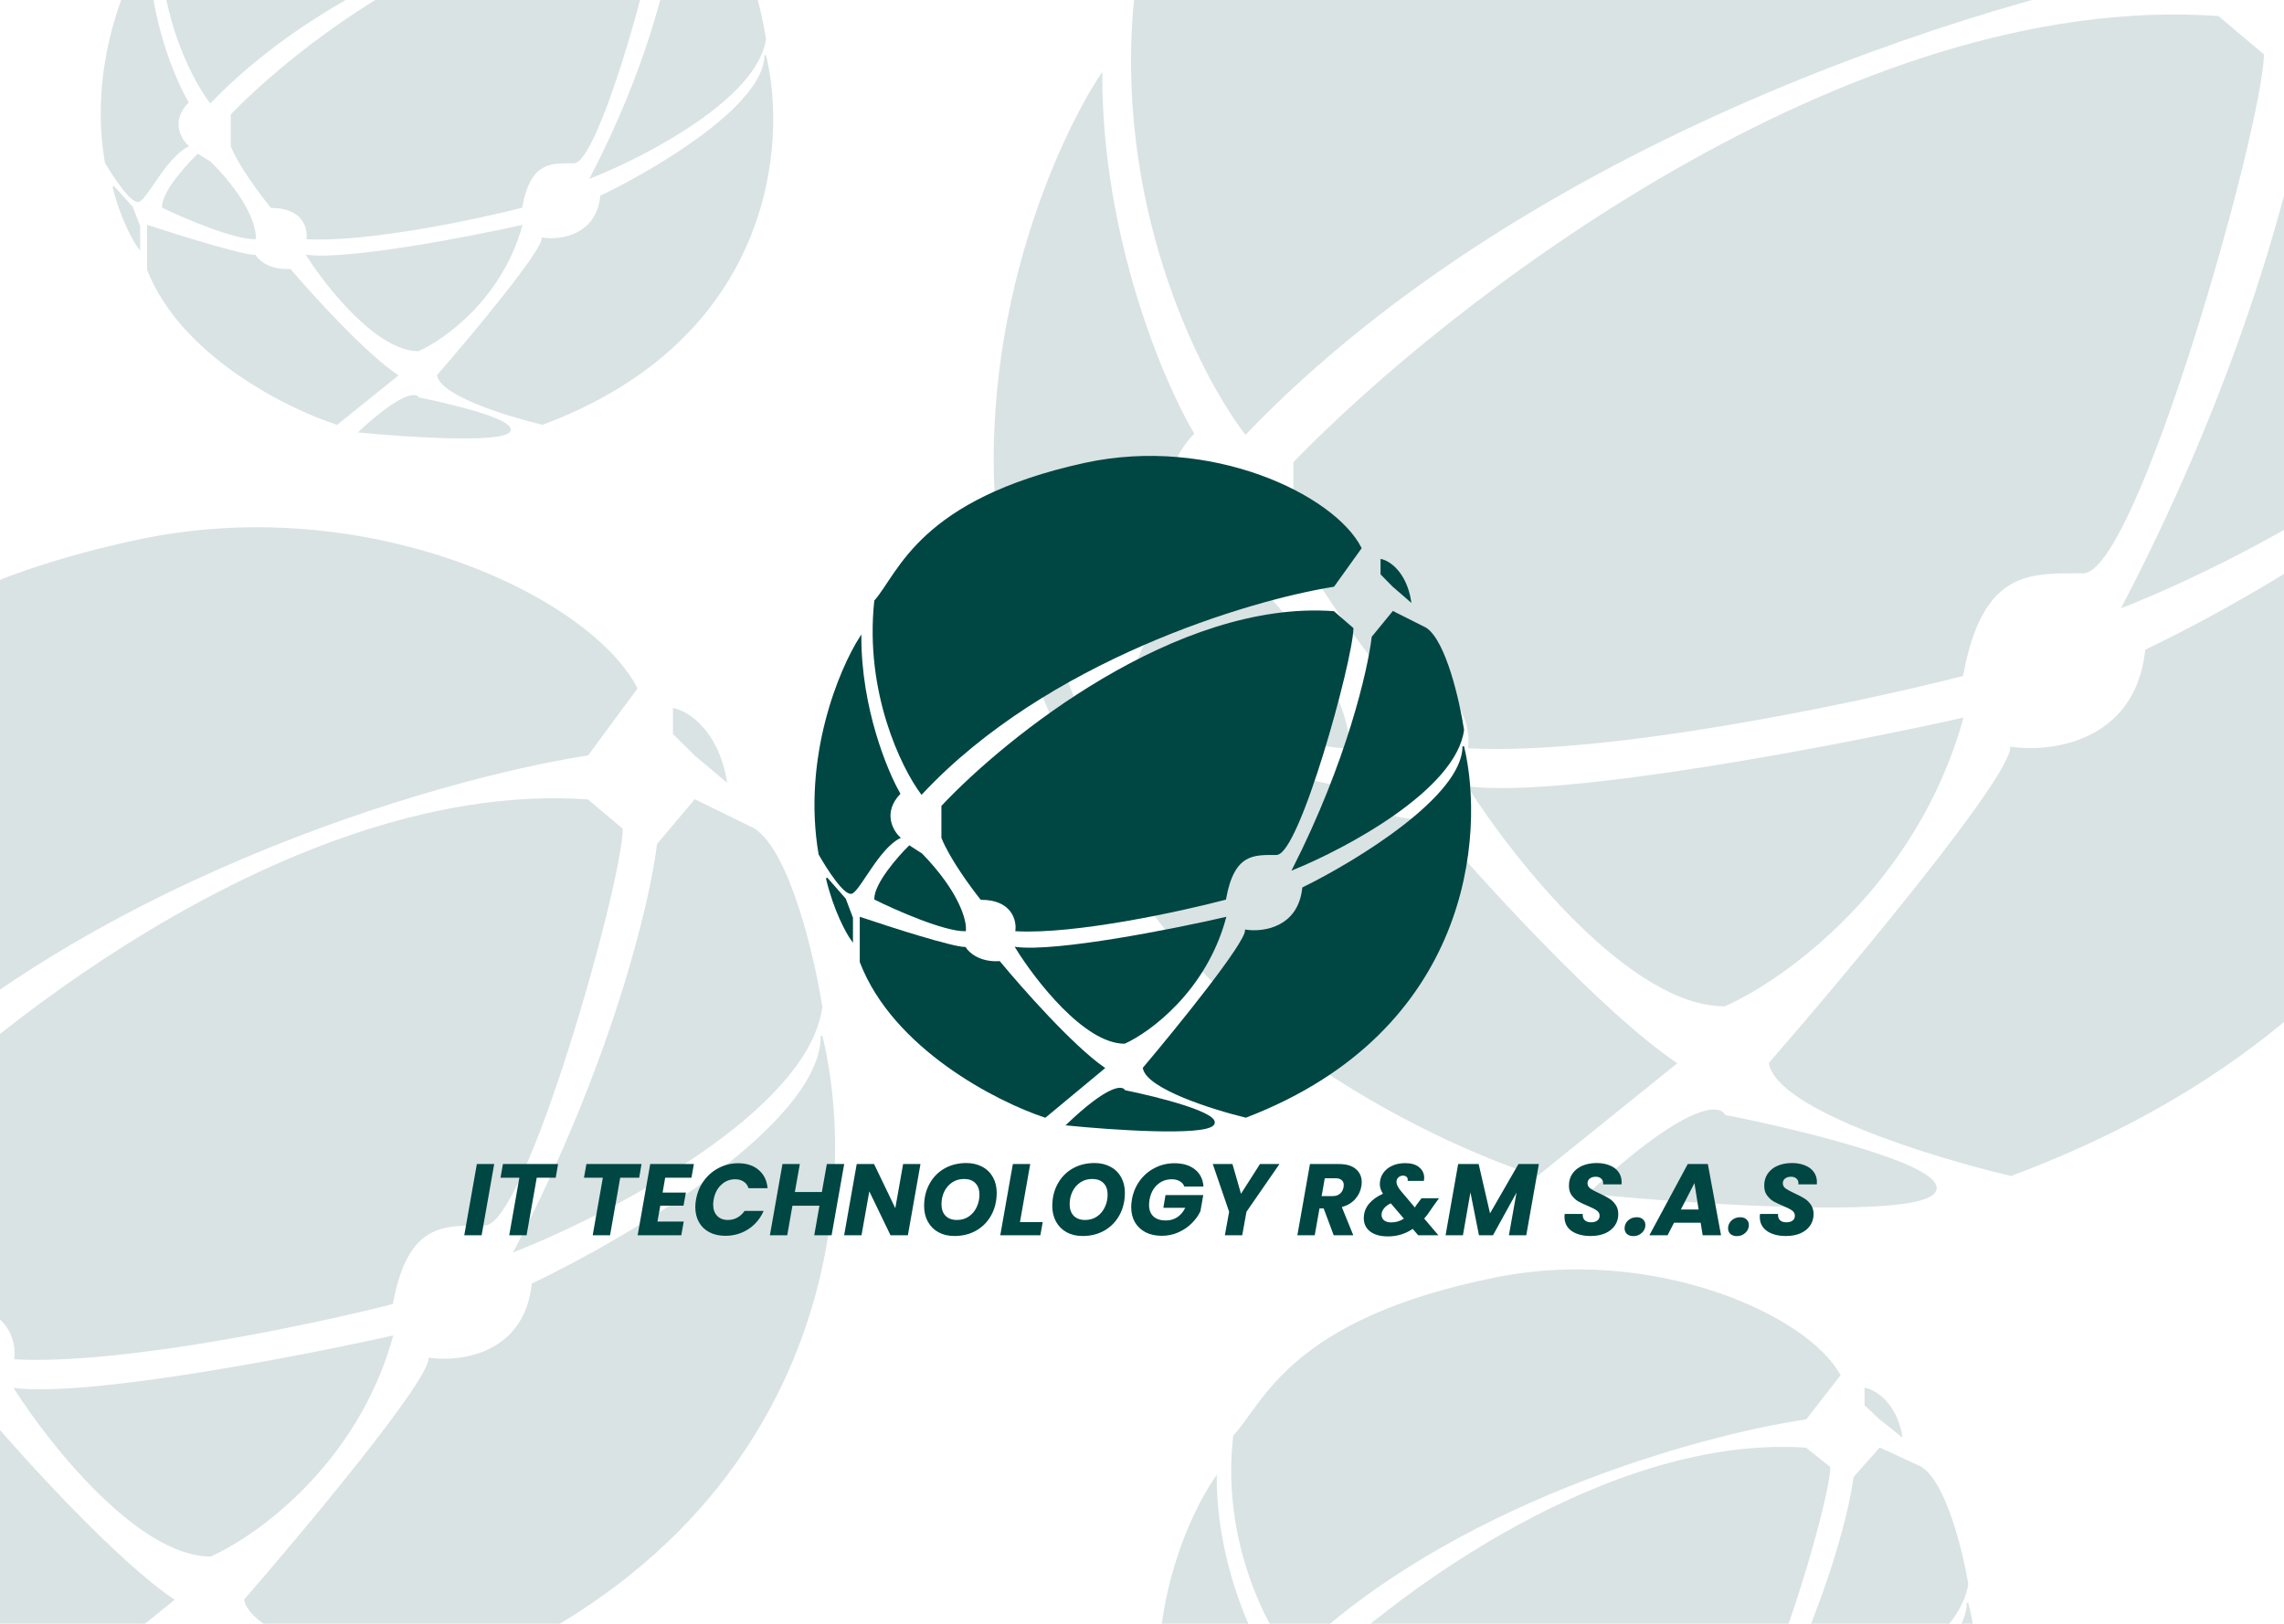 <svg width="1440" height="1024" viewBox="0 0 1440 1024" fill="none" xmlns="http://www.w3.org/2000/svg">
<g clip-path="url(#clip0_285_289)">
<rect width="1440" height="1024" fill="white"/>
<g opacity="0.15">
<path d="M830.795 1054.08C882.178 1003.78 1015.65 905.22 1138.49 913.42L1153.48 925.379C1152.88 949.107 1111.13 1088.82 1093.5 1088.82C1075.88 1088.82 1059.9 1087.44 1053.32 1121.28C1017.93 1129.82 935.519 1146.34 888.975 1144.06C889.975 1136.47 885.856 1121.28 861.385 1121.28C853.787 1112.55 837.033 1091.44 830.795 1076.86V1054.08Z" fill="#004643"/>
<path d="M1169.08 931.643C1166.08 955.372 1149.41 1022.19 1106.7 1099.64C1148.69 1083.88 1234.22 1041.67 1240.45 998.842C1237.06 978.341 1226.42 934.946 1211.06 925.379L1185.27 913.42L1169.08 931.643Z" fill="#004643"/>
<path d="M1069.51 1144.06C1083.11 1145.96 1111.14 1142.46 1114.5 1113.31C1156.48 1094.32 1240.45 1047.25 1240.45 1010.8C1257.05 1074.2 1246.09 1216.61 1069.51 1279.03C1043.92 1273.33 992.02 1258.3 989.141 1243.72C1015.93 1214.48 1069.51 1153.63 1069.51 1144.06Z" fill="#004643"/>
<path d="M974.146 1225.49C994.139 1217.14 1037.96 1187.34 1053.32 1134.95C1011.93 1143.68 921.124 1160.23 888.975 1156.59C904.37 1179.56 942.957 1225.49 974.146 1225.49Z" fill="#004643"/>
<path d="M974.146 1260.23C972.546 1256.63 961.31 1256.47 929.161 1284.72C964.149 1287.95 1036.04 1292.47 1043.72 1284.72C1051.4 1276.97 1000.54 1265.16 974.146 1260.23Z" fill="#004643"/>
<path d="M848.789 1156.59C851.231 1160.38 860.049 1167.75 875.78 1166.84C892.774 1185.82 933 1227.77 957.951 1243.72L911.767 1279.03C874.18 1267.64 792.528 1229.25 766.617 1166.84V1134.95C789.809 1142.16 838.712 1156.59 848.789 1156.59Z" fill="#004643"/>
<path d="M778.013 1121.28C794.608 1128.87 831.995 1144.06 848.789 1144.06C849.589 1137.23 843.871 1116.61 814.601 1088.82L805.004 1083.12C796.007 1091.29 778.013 1110.35 778.013 1121.28Z" fill="#004643"/>
<path d="M797.207 1044.97C787.01 1028.64 766.617 983.124 766.617 931.643C750.423 954.802 721.273 1018.66 734.229 1088.82C740.626 1099.26 754.741 1119.46 760.02 1116.72C766.617 1113.31 781.012 1084.26 797.207 1076.86C791.409 1071.92 783.292 1058.64 797.207 1044.97Z" fill="#004643"/>
<path d="M778.013 905.447C797.207 885.246 812.801 832.315 942.727 806.089C1041.92 786.066 1138.86 829.028 1159.85 867.183L1138.49 894.627C1071.31 904.498 912.487 948.386 814.601 1044.97C799.206 1025.99 770.336 971.507 778.013 905.447Z" fill="#004643"/>
<path d="M760.02 1134.95V1151.19C755.874 1145.98 746.067 1129.68 739.997 1106.2L754.392 1121.28L760.02 1134.95Z" fill="#004643"/>
<path d="M1176.05 885.976V875.725C1182.04 876.901 1195 884.491 1198.84 905.447L1185.27 894.627L1176.05 885.976Z" fill="#004643"/>
<path d="M830.795 1054.08C882.178 1003.78 1015.65 905.22 1138.49 913.42L1153.48 925.379C1152.88 949.107 1111.13 1088.82 1093.5 1088.82C1075.88 1088.82 1059.9 1087.44 1053.32 1121.28C1017.93 1129.82 935.519 1146.34 888.975 1144.06C889.975 1136.47 885.856 1121.28 861.385 1121.28C853.787 1112.55 837.033 1091.44 830.795 1076.86V1054.08Z" stroke="#004643"/>
<path d="M1169.08 931.643C1166.08 955.372 1149.41 1022.19 1106.7 1099.64C1148.69 1083.88 1234.22 1041.67 1240.45 998.842C1237.06 978.341 1226.42 934.946 1211.06 925.379L1185.27 913.42L1169.08 931.643Z" stroke="#004643"/>
<path d="M1069.51 1144.06C1083.11 1145.96 1111.14 1142.46 1114.5 1113.31C1156.48 1094.32 1240.45 1047.25 1240.45 1010.8C1257.05 1074.2 1246.09 1216.61 1069.51 1279.03C1043.92 1273.33 992.02 1258.3 989.141 1243.72C1015.93 1214.48 1069.51 1153.63 1069.51 1144.06Z" stroke="#004643"/>
<path d="M974.146 1225.49C994.139 1217.14 1037.96 1187.34 1053.32 1134.95C1011.93 1143.68 921.124 1160.23 888.975 1156.59C904.37 1179.56 942.957 1225.49 974.146 1225.49Z" stroke="#004643"/>
<path d="M974.146 1260.23C972.546 1256.63 961.31 1256.47 929.161 1284.72C964.149 1287.95 1036.04 1292.47 1043.72 1284.72C1051.4 1276.97 1000.54 1265.16 974.146 1260.23Z" stroke="#004643"/>
<path d="M848.789 1156.59C851.231 1160.38 860.049 1167.75 875.78 1166.84C892.774 1185.82 933 1227.77 957.951 1243.72L911.767 1279.03C874.18 1267.64 792.528 1229.25 766.617 1166.84V1134.95C789.809 1142.16 838.712 1156.59 848.789 1156.59Z" stroke="#004643"/>
<path d="M778.013 1121.28C794.608 1128.87 831.995 1144.06 848.789 1144.06C849.589 1137.23 843.871 1116.61 814.601 1088.82L805.004 1083.12C796.007 1091.29 778.013 1110.35 778.013 1121.28Z" stroke="#004643"/>
<path d="M797.207 1044.97C787.01 1028.64 766.617 983.124 766.617 931.643C750.423 954.802 721.273 1018.66 734.229 1088.82C740.626 1099.26 754.741 1119.46 760.02 1116.72C766.617 1113.31 781.012 1084.26 797.207 1076.86C791.409 1071.92 783.292 1058.64 797.207 1044.97Z" stroke="#004643"/>
<path d="M778.013 905.447C797.207 885.246 812.801 832.315 942.727 806.089C1041.92 786.066 1138.86 829.028 1159.85 867.183L1138.49 894.627C1071.31 904.498 912.487 948.386 814.601 1044.97C799.206 1025.99 770.336 971.507 778.013 905.447Z" stroke="#004643"/>
<path d="M760.02 1134.95V1151.19C755.874 1145.98 746.067 1129.68 739.997 1106.2L754.392 1121.28L760.02 1134.95Z" stroke="#004643"/>
<path d="M1176.05 885.976V875.725C1182.04 876.901 1195 884.491 1198.84 905.447L1185.27 894.627L1176.05 885.976Z" stroke="#004643"/>
</g>
<g opacity="0.15">
<path d="M-74.636 719.364C-0.306 642.568 192.777 492.106 370.475 504.625L392.166 522.882C391.299 559.107 330.894 772.396 305.4 772.396C279.906 772.396 256.79 770.285 247.267 821.952C196.075 834.992 76.858 860.205 9.527 856.727C10.973 845.135 5.015 821.952 -30.385 821.952C-41.376 808.621 -65.612 776.396 -74.636 754.139V719.364Z" fill="#004643"/>
<path d="M414.725 532.445C410.387 568.67 386.266 670.678 324.489 788.915C385.225 764.862 508.954 700.411 517.977 635.033C513.06 603.735 497.674 537.488 475.462 522.882L438.152 504.625L414.725 532.445Z" fill="#004643"/>
<path d="M270.693 856.727C290.363 859.625 330.915 854.293 335.768 809.78C396.504 780.8 517.977 708.931 517.977 653.29C541.983 750.082 526.133 967.487 270.693 1062.77C233.673 1054.08 158.592 1031.13 154.427 1008.87C193.182 964.241 270.693 871.333 270.693 856.727Z" fill="#004643"/>
<path d="M132.735 981.05C161.657 968.298 225.054 922.801 247.267 842.817C187.398 856.147 56.034 881.418 9.527 875.854C31.797 910.919 87.617 981.05 132.735 981.05Z" fill="#004643"/>
<path d="M132.735 1034.08C130.421 1028.58 114.167 1028.34 67.66 1071.47C118.274 1076.4 222.278 1083.3 233.384 1071.47C244.49 1059.63 170.912 1041.61 132.735 1034.08Z" fill="#004643"/>
<path d="M-48.606 875.854C-45.073 881.649 -32.318 892.894 -9.561 891.503C15.022 920.482 73.214 984.527 109.308 1008.87L42.498 1062.77C-11.875 1045.38 -129.993 986.787 -167.476 891.503V842.817C-133.926 853.829 -63.183 875.854 -48.606 875.854Z" fill="#004643"/>
<path d="M-150.99 821.952C-126.985 833.543 -72.901 856.727 -48.606 856.727C-47.449 846.294 -55.721 814.823 -98.063 772.396L-111.946 763.703C-124.96 776.164 -150.99 805.259 -150.99 821.952Z" fill="#004643"/>
<path d="M-123.225 705.454C-137.975 680.531 -167.476 611.038 -167.476 532.445C-190.903 567.801 -233.071 665.288 -214.33 772.396C-205.075 788.335 -184.656 819.169 -177.02 814.996C-167.476 809.78 -146.652 765.441 -123.225 754.139C-131.613 746.605 -143.355 726.319 -123.225 705.454Z" fill="#004643"/>
<path d="M-150.99 492.454C-123.225 461.613 -100.666 380.806 87.285 340.769C230.781 310.201 371.01 375.789 401.378 434.038L370.475 475.935C273.296 491.005 43.54 558.005 -98.063 705.454C-120.333 676.474 -162.096 593.303 -150.99 492.454Z" fill="#004643"/>
<path d="M-177.02 842.817V867.618C-183.017 859.656 -197.205 834.773 -205.985 798.936L-185.161 821.952L-177.02 842.817Z" fill="#004643"/>
<path d="M424.805 462.727V447.078C433.482 448.873 452.223 460.46 457.776 492.454L438.152 475.935L424.805 462.727Z" fill="#004643"/>
<path d="M-74.636 719.364C-0.306 642.568 192.777 492.106 370.475 504.625L392.166 522.882C391.299 559.107 330.894 772.396 305.4 772.396C279.906 772.396 256.79 770.285 247.267 821.952C196.075 834.992 76.858 860.205 9.527 856.727C10.973 845.135 5.015 821.952 -30.385 821.952C-41.376 808.621 -65.612 776.396 -74.636 754.139V719.364Z" stroke="#004643"/>
<path d="M414.725 532.445C410.387 568.67 386.266 670.678 324.489 788.915C385.225 764.862 508.954 700.411 517.977 635.033C513.06 603.735 497.674 537.488 475.462 522.882L438.152 504.625L414.725 532.445Z" stroke="#004643"/>
<path d="M270.693 856.727C290.363 859.625 330.915 854.293 335.768 809.78C396.504 780.8 517.977 708.931 517.977 653.29C541.983 750.082 526.133 967.487 270.693 1062.77C233.673 1054.08 158.592 1031.13 154.427 1008.87C193.182 964.241 270.693 871.333 270.693 856.727Z" stroke="#004643"/>
<path d="M132.735 981.05C161.657 968.298 225.054 922.801 247.267 842.817C187.398 856.147 56.034 881.418 9.527 875.854C31.797 910.919 87.617 981.05 132.735 981.05Z" stroke="#004643"/>
<path d="M132.735 1034.08C130.421 1028.58 114.167 1028.34 67.66 1071.47C118.274 1076.4 222.278 1083.3 233.384 1071.47C244.49 1059.63 170.912 1041.61 132.735 1034.08Z" stroke="#004643"/>
<path d="M-48.606 875.854C-45.073 881.649 -32.318 892.894 -9.561 891.503C15.022 920.482 73.214 984.527 109.308 1008.87L42.498 1062.77C-11.875 1045.38 -129.993 986.787 -167.476 891.503V842.817C-133.926 853.829 -63.183 875.854 -48.606 875.854Z" stroke="#004643"/>
<path d="M-150.99 821.952C-126.985 833.543 -72.901 856.727 -48.606 856.727C-47.449 846.294 -55.721 814.823 -98.063 772.396L-111.946 763.703C-124.96 776.164 -150.99 805.259 -150.99 821.952Z" stroke="#004643"/>
<path d="M-123.225 705.454C-137.975 680.531 -167.476 611.038 -167.476 532.445C-190.903 567.801 -233.071 665.288 -214.33 772.396C-205.075 788.335 -184.656 819.169 -177.02 814.996C-167.476 809.78 -146.652 765.441 -123.225 754.139C-131.613 746.605 -143.355 726.319 -123.225 705.454Z" stroke="#004643"/>
<path d="M-150.99 492.454C-123.225 461.613 -100.666 380.806 87.285 340.769C230.781 310.201 371.01 375.789 401.378 434.038L370.475 475.935C273.296 491.005 43.54 558.005 -98.063 705.454C-120.333 676.474 -162.096 593.303 -150.99 492.454Z" stroke="#004643"/>
<path d="M-177.02 842.817V867.618C-183.017 859.656 -197.205 834.773 -205.985 798.936L-185.161 821.952L-177.02 842.817Z" stroke="#004643"/>
<path d="M424.805 462.727V447.078C433.482 448.873 452.223 460.46 457.776 492.454L438.152 475.935L424.805 462.727Z" stroke="#004643"/>
</g>
<g opacity="0.15">
<path d="M145.968 72.372C188.171 28.768 297.801 -56.662 398.695 -49.554L411.011 -39.188C410.518 -18.62 376.222 102.483 361.747 102.483C347.271 102.483 334.147 101.284 328.739 130.619C299.673 138.024 231.984 152.339 193.754 150.364C194.575 143.783 191.193 130.619 171.093 130.619C164.852 123.051 151.091 104.754 145.968 92.117V72.372Z" fill="#004643"/>
<path d="M423.82 -33.758C421.357 -13.19 407.661 44.729 372.585 111.862C407.07 98.205 477.321 61.611 482.445 24.49C479.653 6.719 470.917 -30.895 458.305 -39.188L437.121 -49.554L423.82 -33.758Z" fill="#004643"/>
<path d="M342.041 150.364C353.209 152.01 376.234 148.982 378.989 123.709C413.474 107.254 482.445 66.448 482.445 34.856C496.075 89.813 487.076 213.252 342.041 267.354C321.021 262.417 278.391 249.386 276.026 236.749C298.031 211.41 342.041 158.657 342.041 150.364Z" fill="#004643"/>
<path d="M263.71 220.953C280.132 213.713 316.128 187.88 328.739 142.466C294.747 150.035 220.16 164.383 193.754 161.224C206.399 181.134 238.092 220.953 263.71 220.953Z" fill="#004643"/>
<path d="M263.71 251.064C262.396 247.938 253.167 247.806 226.762 272.29C255.499 275.09 314.551 279.009 320.857 272.29C327.163 265.571 285.386 255.34 263.71 251.064Z" fill="#004643"/>
<path d="M160.747 161.224C162.753 164.515 169.995 170.899 182.916 170.109C196.874 186.564 229.915 222.927 250.409 236.749L212.475 267.354C181.602 257.481 114.537 224.211 93.255 170.109V142.466C112.304 148.719 152.471 161.224 160.747 161.224Z" fill="#004643"/>
<path d="M102.615 130.619C116.245 137.201 146.953 150.364 160.747 150.364C161.404 144.441 156.707 126.572 132.666 102.483L124.784 97.547C117.394 104.622 102.615 121.142 102.615 130.619Z" fill="#004643"/>
<path d="M118.38 64.474C110.005 50.323 93.255 10.866 93.255 -33.758C79.953 -13.684 56.011 41.668 66.652 102.483C71.907 111.533 83.5 129.04 87.835 126.67C93.255 123.709 105.078 98.534 118.38 92.117C113.617 87.839 106.95 76.321 118.38 64.474Z" fill="#004643"/>
<path d="M102.615 -56.465C118.38 -73.975 131.188 -119.856 237.904 -142.589C319.379 -159.945 398.999 -122.705 416.242 -89.632L398.695 -65.844C343.519 -57.287 213.066 -19.245 132.666 64.474C120.022 48.02 96.309 0.796 102.615 -56.465Z" fill="#004643"/>
<path d="M87.835 142.466V156.548C84.431 152.028 76.375 137.899 71.39 117.552L83.213 130.619L87.835 142.466Z" fill="#004643"/>
<path d="M429.543 -73.343V-82.228C434.47 -81.209 445.111 -74.63 448.264 -56.465L437.121 -65.844L429.543 -73.343Z" fill="#004643"/>
<path d="M145.968 72.372C188.171 28.768 297.801 -56.662 398.695 -49.554L411.011 -39.188C410.518 -18.62 376.222 102.483 361.747 102.483C347.271 102.483 334.147 101.284 328.739 130.619C299.673 138.024 231.984 152.339 193.754 150.364C194.575 143.783 191.193 130.619 171.093 130.619C164.852 123.051 151.091 104.754 145.968 92.117V72.372Z" stroke="#004643"/>
<path d="M423.82 -33.758C421.357 -13.19 407.661 44.729 372.585 111.862C407.07 98.205 477.321 61.611 482.445 24.49C479.653 6.719 470.917 -30.895 458.305 -39.188L437.121 -49.554L423.82 -33.758Z" stroke="#004643"/>
<path d="M342.041 150.364C353.209 152.01 376.234 148.982 378.989 123.709C413.474 107.254 482.445 66.448 482.445 34.856C496.075 89.813 487.076 213.252 342.041 267.354C321.021 262.417 278.391 249.386 276.026 236.749C298.031 211.41 342.041 158.657 342.041 150.364Z" stroke="#004643"/>
<path d="M263.71 220.953C280.132 213.713 316.128 187.88 328.739 142.466C294.747 150.035 220.16 164.383 193.754 161.224C206.399 181.134 238.092 220.953 263.71 220.953Z" stroke="#004643"/>
<path d="M263.71 251.064C262.396 247.938 253.167 247.806 226.762 272.29C255.499 275.09 314.551 279.009 320.857 272.29C327.163 265.571 285.386 255.34 263.71 251.064Z" stroke="#004643"/>
<path d="M160.747 161.224C162.753 164.515 169.995 170.899 182.916 170.109C196.874 186.564 229.915 222.927 250.409 236.749L212.475 267.354C181.602 257.481 114.537 224.211 93.255 170.109V142.466C112.304 148.719 152.471 161.224 160.747 161.224Z" stroke="#004643"/>
<path d="M102.615 130.619C116.245 137.201 146.953 150.364 160.747 150.364C161.404 144.441 156.707 126.572 132.666 102.483L124.784 97.547C117.394 104.622 102.615 121.142 102.615 130.619Z" stroke="#004643"/>
<path d="M118.38 64.474C110.005 50.323 93.255 10.866 93.255 -33.758C79.953 -13.684 56.011 41.668 66.652 102.483C71.907 111.533 83.5 129.04 87.835 126.67C93.255 123.709 105.078 98.534 118.38 92.117C113.617 87.839 106.95 76.321 118.38 64.474Z" stroke="#004643"/>
<path d="M102.615 -56.465C118.38 -73.975 131.188 -119.856 237.904 -142.589C319.379 -159.945 398.999 -122.705 416.242 -89.632L398.695 -65.844C343.519 -57.287 213.066 -19.245 132.666 64.474C120.022 48.02 96.309 0.796 102.615 -56.465Z" stroke="#004643"/>
<path d="M87.835 142.466V156.548C84.431 152.028 76.375 137.899 71.39 117.552L83.213 130.619L87.835 142.466Z" stroke="#004643"/>
<path d="M429.543 -73.343V-82.228C434.47 -81.209 445.111 -74.63 448.264 -56.465L437.121 -65.844L429.543 -73.343Z" stroke="#004643"/>
</g>
<g opacity="0.15">
<path d="M815.933 291.644C913.21 191.139 1165.9 -5.774 1398.46 10.61L1426.85 34.504C1425.71 81.911 1346.66 361.049 1313.3 361.049C1279.93 361.049 1249.68 358.285 1237.21 425.903C1170.22 442.97 1014.2 475.966 926.079 471.415C927.972 456.244 920.174 425.903 873.845 425.903C859.461 408.457 827.742 366.283 815.933 337.155V291.644Z" fill="#004643"/>
<path d="M1456.37 47.019C1450.69 94.427 1419.13 227.928 1338.28 382.667C1417.76 351.188 1579.69 266.84 1591.5 181.278C1585.07 140.318 1564.93 53.618 1535.86 34.504L1487.03 10.61L1456.37 47.019Z" fill="#004643"/>
<path d="M1267.87 471.415C1293.62 475.207 1346.69 468.229 1353.04 409.974C1432.53 372.048 1591.5 277.99 1591.5 205.172C1622.92 331.846 1602.17 616.369 1267.87 741.071C1219.42 729.693 1121.16 699.655 1115.71 670.528C1166.43 612.121 1267.87 490.529 1267.87 471.415Z" fill="#004643"/>
<path d="M1087.32 634.118C1125.18 617.431 1208.15 557.887 1237.21 453.21C1158.86 470.656 986.944 503.728 926.079 496.446C955.225 542.337 1028.28 634.118 1087.32 634.118Z" fill="#004643"/>
<path d="M1087.32 703.524C1084.3 696.318 1063.02 696.014 1002.16 752.449C1068.4 758.902 1204.51 767.936 1219.05 752.449C1233.58 736.961 1137.29 713.379 1087.32 703.524Z" fill="#004643"/>
<path d="M849.999 496.446C854.622 504.031 871.315 518.747 901.098 516.926C933.271 554.852 1009.43 638.67 1056.67 670.528L969.229 741.071C898.069 718.315 743.486 641.628 694.431 516.926V453.21C738.338 467.622 830.922 496.446 849.999 496.446Z" fill="#004643"/>
<path d="M716.006 425.903C747.422 441.074 818.204 471.415 849.999 471.415C851.513 457.761 840.687 416.573 785.273 361.049L767.105 349.671C750.072 365.979 716.006 404.057 716.006 425.903Z" fill="#004643"/>
<path d="M752.343 273.439C733.039 240.823 694.431 149.875 694.431 47.019C663.772 93.289 608.585 220.873 633.112 361.049C645.225 381.909 671.947 422.262 681.94 416.801C694.431 409.974 721.684 351.947 752.343 337.155C741.366 327.295 725.999 300.746 752.343 273.439Z" fill="#004643"/>
<path d="M716.006 -5.319C752.343 -45.68 781.867 -151.435 1027.84 -203.833C1215.64 -243.838 1399.16 -158.002 1438.9 -81.77L1398.46 -26.937C1271.28 -7.215 970.592 80.47 785.273 273.439C756.128 235.513 701.471 126.664 716.006 -5.319Z" fill="#004643"/>
<path d="M681.94 453.21V485.667C674.092 475.248 655.524 442.683 644.033 395.782L671.286 425.903L681.94 453.21Z" fill="#004643"/>
<path d="M1469.56 -44.223V-64.703C1480.92 -62.354 1505.45 -47.19 1512.71 -5.319L1487.03 -26.937L1469.56 -44.223Z" fill="#004643"/>
<path d="M815.933 291.644C913.21 191.139 1165.9 -5.774 1398.46 10.61L1426.85 34.504C1425.71 81.911 1346.66 361.049 1313.3 361.049C1279.93 361.049 1249.68 358.285 1237.21 425.903C1170.22 442.97 1014.2 475.966 926.079 471.415C927.972 456.244 920.174 425.903 873.845 425.903C859.461 408.457 827.742 366.283 815.933 337.155V291.644Z" stroke="#004643"/>
<path d="M1456.37 47.019C1450.69 94.427 1419.13 227.928 1338.28 382.667C1417.76 351.188 1579.69 266.84 1591.5 181.278C1585.07 140.318 1564.93 53.618 1535.86 34.504L1487.03 10.61L1456.37 47.019Z" stroke="#004643"/>
<path d="M1267.87 471.415C1293.62 475.207 1346.69 468.229 1353.04 409.974C1432.53 372.048 1591.5 277.99 1591.5 205.172C1622.92 331.846 1602.17 616.369 1267.87 741.071C1219.42 729.693 1121.16 699.655 1115.71 670.528C1166.43 612.121 1267.87 490.529 1267.87 471.415Z" stroke="#004643"/>
<path d="M1087.32 634.118C1125.18 617.431 1208.15 557.887 1237.21 453.21C1158.86 470.656 986.944 503.728 926.079 496.446C955.225 542.337 1028.28 634.118 1087.32 634.118Z" stroke="#004643"/>
<path d="M1087.32 703.524C1084.3 696.318 1063.02 696.014 1002.16 752.449C1068.4 758.902 1204.51 767.936 1219.05 752.449C1233.58 736.961 1137.29 713.379 1087.32 703.524Z" stroke="#004643"/>
<path d="M849.999 496.446C854.622 504.031 871.315 518.747 901.098 516.926C933.271 554.852 1009.43 638.67 1056.67 670.528L969.229 741.071C898.069 718.315 743.486 641.628 694.431 516.926V453.21C738.338 467.622 830.922 496.446 849.999 496.446Z" stroke="#004643"/>
<path d="M716.006 425.903C747.422 441.074 818.204 471.415 849.999 471.415C851.513 457.761 840.687 416.573 785.273 361.049L767.105 349.671C750.072 365.979 716.006 404.057 716.006 425.903Z" stroke="#004643"/>
<path d="M752.343 273.439C733.039 240.823 694.431 149.875 694.431 47.019C663.772 93.289 608.585 220.873 633.112 361.049C645.225 381.909 671.947 422.262 681.94 416.801C694.431 409.974 721.684 351.947 752.343 337.155C741.366 327.295 725.999 300.746 752.343 273.439Z" stroke="#004643"/>
<path d="M716.006 -5.319C752.343 -45.68 781.867 -151.435 1027.84 -203.833C1215.64 -243.838 1399.16 -158.002 1438.9 -81.77L1398.46 -26.937C1271.28 -7.215 970.592 80.47 785.273 273.439C756.128 235.513 701.471 126.664 716.006 -5.319Z" stroke="#004643"/>
<path d="M681.94 453.21V485.667C674.092 475.248 655.524 442.683 644.033 395.782L671.286 425.903L681.94 453.21Z" stroke="#004643"/>
<path d="M1469.56 -44.223V-64.703C1480.92 -62.354 1505.45 -47.19 1512.71 -5.319L1487.03 -26.937L1469.56 -44.223Z" stroke="#004643"/>
</g>
<g filter="url(#filter0_d_285_289)">
<path d="M311.584 730.072L303.648 775H292.704L300.64 730.072H311.584ZM351.835 730.072L350.363 738.712H338.395L331.995 775H321.051L327.451 738.712H315.547L317.083 730.072H351.835ZM404.46 730.072L402.988 738.712H391.02L384.62 775H373.676L380.076 738.712H368.172L369.708 730.072H404.46ZM419.361 738.712L417.76 748.056H432.417L430.945 756.312H416.289L414.497 766.36H431.073L429.537 775H402.017L409.953 730.072H437.472L435.937 738.712H419.361ZM438.818 752.472C439.586 748.035 441.228 744.088 443.746 740.632C446.306 737.133 449.463 734.424 453.218 732.504C456.972 730.541 461.026 729.56 465.378 729.56C470.711 729.56 475.02 730.968 478.306 733.784C481.634 736.6 483.511 740.44 483.938 745.304H471.906C471.351 743.469 470.327 742.083 468.833 741.144C467.383 740.163 465.591 739.672 463.458 739.672C460.087 739.672 457.164 740.845 454.69 743.192C452.215 745.496 450.636 748.589 449.954 752.472C449.74 753.667 449.634 754.712 449.634 755.608C449.634 758.595 450.466 760.963 452.13 762.712C453.794 764.461 456.076 765.336 458.978 765.336C461.068 765.336 463.01 764.845 464.802 763.864C466.636 762.883 468.172 761.475 469.41 759.64H481.442C479.308 764.504 476.087 768.344 471.778 771.16C467.468 773.933 462.647 775.32 457.314 775.32C453.474 775.32 450.124 774.573 447.266 773.08C444.407 771.587 442.21 769.475 440.674 766.744C439.138 764.013 438.37 760.835 438.37 757.208C438.37 755.587 438.519 754.008 438.818 752.472ZM532.24 730.072L524.304 775H513.36L516.624 756.376H499.6L496.336 775H485.392L493.328 730.072H504.272L501.135 747.736H518.16L521.296 730.072H532.24ZM572.396 775H561.452L548.076 747.288L543.148 775H532.204L540.14 730.072H551.084L564.46 757.912L569.388 730.072H580.332L572.396 775ZM601.705 775.448C597.908 775.448 594.558 774.659 591.657 773.08C588.798 771.501 586.58 769.283 585.001 766.424C583.422 763.565 582.633 760.28 582.633 756.568C582.633 751.32 583.764 746.648 586.025 742.552C588.286 738.413 591.422 735.192 595.433 732.888C599.486 730.584 604.073 729.432 609.193 729.432C613.033 729.432 616.404 730.221 619.305 731.8C622.206 733.336 624.446 735.533 626.025 738.392C627.604 741.208 628.393 744.451 628.393 748.12C628.393 753.368 627.262 758.083 625.001 762.264C622.74 766.403 619.582 769.645 615.529 771.992C611.476 774.296 606.868 775.448 601.705 775.448ZM603.369 765.336C606.185 765.336 608.66 764.611 610.793 763.16C612.926 761.709 614.569 759.768 615.721 757.336C616.916 754.861 617.513 752.195 617.513 749.336C617.513 746.264 616.66 743.853 614.953 742.104C613.246 740.355 610.857 739.48 607.785 739.48C604.969 739.48 602.473 740.205 600.297 741.656C598.164 743.107 596.5 745.048 595.305 747.48C594.153 749.869 593.577 752.515 593.577 755.416C593.577 758.488 594.43 760.92 596.137 762.712C597.844 764.461 600.254 765.336 603.369 765.336ZM643.058 766.68H657.394L655.922 775H630.642L638.578 730.072H649.522L643.058 766.68ZM682.518 775.448C678.72 775.448 675.371 774.659 672.47 773.08C669.611 771.501 667.392 769.283 665.814 766.424C664.235 763.565 663.446 760.28 663.446 756.568C663.446 751.32 664.576 746.648 666.838 742.552C669.099 738.413 672.235 735.192 676.246 732.888C680.299 730.584 684.886 729.432 690.006 729.432C693.846 729.432 697.216 730.221 700.118 731.8C703.019 733.336 705.259 735.533 706.838 738.392C708.416 741.208 709.206 744.451 709.206 748.12C709.206 753.368 708.075 758.083 705.814 762.264C703.552 766.403 700.395 769.645 696.342 771.992C692.288 774.296 687.68 775.448 682.518 775.448ZM684.182 765.336C686.998 765.336 689.472 764.611 691.606 763.16C693.739 761.709 695.382 759.768 696.534 757.336C697.728 754.861 698.326 752.195 698.326 749.336C698.326 746.264 697.472 743.853 695.766 742.104C694.059 740.355 691.67 739.48 688.598 739.48C685.782 739.48 683.286 740.205 681.11 741.656C678.976 743.107 677.312 745.048 676.118 747.48C674.966 749.869 674.39 752.515 674.39 755.416C674.39 758.488 675.243 760.92 676.95 762.712C678.656 764.461 681.067 765.336 684.182 765.336ZM713.63 752.472C714.398 748.035 716.041 744.088 718.558 740.632C721.118 737.133 724.297 734.424 728.094 732.504C731.891 730.541 736.009 729.56 740.446 729.56C745.822 729.56 750.131 730.861 753.374 733.464C756.659 736.067 758.451 739.672 758.75 744.28H746.718C746.163 742.787 745.182 741.656 743.774 740.888C742.409 740.077 740.723 739.672 738.718 739.672C735.177 739.672 732.126 740.845 729.566 743.192C727.049 745.496 725.449 748.589 724.766 752.472C724.553 753.752 724.446 754.861 724.446 755.8C724.446 758.957 725.363 761.389 727.198 763.096C729.033 764.803 731.635 765.656 735.006 765.656C737.737 765.656 740.147 764.973 742.238 763.608C744.329 762.2 746.014 760.216 747.294 757.656H733.47L734.814 749.656H758.622L756.83 759.832C755.55 762.563 753.715 765.101 751.326 767.448C748.979 769.795 746.185 771.693 742.942 773.144C739.699 774.595 736.201 775.32 732.446 775.32C728.563 775.32 725.15 774.573 722.206 773.08C719.305 771.544 717.065 769.411 715.486 766.68C713.95 763.949 713.182 760.771 713.182 757.144C713.182 755.907 713.331 754.349 713.63 752.472ZM806.668 730.072L785.868 760.152L783.18 775H772.236L774.924 760.152L764.62 730.072H777.036L782.412 748.824L794.38 730.072H806.668ZM844.258 730.072C848.909 730.072 852.45 731.139 854.882 733.272C857.314 735.363 858.53 738.093 858.53 741.464C858.53 742.445 858.445 743.363 858.274 744.216C857.762 747.203 856.461 749.869 854.37 752.216C852.279 754.563 849.485 756.227 845.986 757.208L853.218 775H840.866L834.53 758.04H831.906L828.898 775H817.954L825.89 730.072H844.258ZM847.074 744.664C847.159 743.981 847.202 743.533 847.202 743.32C847.202 741.955 846.754 740.909 845.858 740.184C845.005 739.416 843.725 739.032 842.018 739.032H835.234L833.25 750.296H840.034C842.039 750.296 843.618 749.805 844.77 748.824C845.965 747.843 846.733 746.456 847.074 744.664ZM903.224 757.208C901.347 760.152 899.576 762.563 897.912 764.44L906.872 775H894.136L890.68 770.968C886.029 774.125 880.803 775.704 875 775.704C870.307 775.704 866.595 774.68 863.864 772.632C861.176 770.541 859.832 767.725 859.832 764.184C859.832 760.813 860.92 757.805 863.096 755.16C865.315 752.515 868.259 750.403 871.928 748.824C870.605 746.776 869.944 744.771 869.944 742.808C869.944 740.205 870.627 737.901 871.992 735.896C873.357 733.848 875.256 732.269 877.688 731.16C880.12 730.051 882.872 729.496 885.944 729.496C889.784 729.496 892.728 730.371 894.776 732.12C896.867 733.869 897.912 736.088 897.912 738.776C897.912 739.331 897.848 739.971 897.72 740.696H887.48C887.523 740.525 887.544 740.269 887.544 739.928C887.544 739.117 887.267 738.499 886.712 738.072C886.157 737.603 885.453 737.368 884.6 737.368C883.448 737.368 882.467 737.752 881.656 738.52C880.845 739.245 880.44 740.184 880.44 741.336C880.44 742.829 881.293 744.643 883 746.776L892.024 757.464L893.176 755.672L896.248 751.64H907.256L903.224 757.208ZM877.176 766.872C880.035 766.872 882.68 766.083 885.112 764.504L876.856 754.84C875.021 755.693 873.592 756.76 872.568 758.04C871.544 759.277 871.032 760.643 871.032 762.136C871.032 763.544 871.565 764.696 872.632 765.592C873.741 766.445 875.256 766.872 877.176 766.872ZM970.208 730.072L962.272 775H951.328L956.128 748.056L941.28 775H932.448L927.072 747.928L922.336 775H911.392L919.328 730.072H932.256L939.424 761.176L957.344 730.072H970.208ZM1002.81 775.448C997.946 775.448 993.978 774.403 990.906 772.312C987.877 770.179 986.362 767.171 986.362 763.288C986.362 762.904 986.405 762.328 986.49 761.56H997.882C997.754 763.181 998.138 764.461 999.034 765.4C999.93 766.339 1001.3 766.808 1003.13 766.808C1004.79 766.808 1006.1 766.445 1007.03 765.72C1008.02 764.995 1008.51 763.971 1008.51 762.648C1008.51 761.283 1007.89 760.173 1006.65 759.32C1005.46 758.467 1003.58 757.507 1001.02 756.44C998.543 755.416 996.517 754.456 994.938 753.56C993.402 752.621 992.058 751.363 990.906 749.784C989.754 748.205 989.178 746.221 989.178 743.832C989.135 740.888 989.861 738.328 991.354 736.152C992.847 733.976 994.917 732.312 997.562 731.16C1000.21 730.008 1003.24 729.432 1006.65 729.432C1009.72 729.432 1012.45 729.923 1014.84 730.904C1017.23 731.843 1019.09 733.229 1020.41 735.064C1021.73 736.856 1022.39 738.989 1022.39 741.464C1022.39 742.104 1022.37 742.573 1022.33 742.872H1010.68C1010.72 742.701 1010.75 742.445 1010.75 742.104C1010.75 740.909 1010.32 739.949 1009.47 739.224C1008.66 738.456 1007.52 738.072 1006.07 738.072C1004.54 738.072 1003.28 738.456 1002.3 739.224C1001.36 739.949 1000.89 740.952 1000.89 742.232C1000.89 743.512 1001.49 744.6 1002.68 745.496C1003.88 746.349 1005.73 747.352 1008.25 748.504C1010.77 749.656 1012.82 750.723 1014.39 751.704C1016.02 752.685 1017.4 754.008 1018.55 755.672C1019.71 757.293 1020.28 759.299 1020.28 761.688C1020.28 764.333 1019.58 766.701 1018.17 768.792C1016.76 770.883 1014.74 772.525 1012.09 773.72C1009.44 774.872 1006.35 775.448 1002.81 775.448ZM1029.82 775.512C1028.12 775.512 1026.75 775.064 1025.73 774.168C1024.75 773.229 1024.25 772.056 1024.25 770.648C1024.25 768.685 1024.98 767.021 1026.43 765.656C1027.92 764.291 1029.76 763.608 1031.93 763.608C1033.6 763.608 1034.92 764.077 1035.9 765.016C1036.88 765.912 1037.37 767.085 1037.37 768.536C1037.37 770.456 1036.63 772.099 1035.13 773.464C1033.68 774.829 1031.91 775.512 1029.82 775.512ZM1072.21 767.064H1055.44L1051.34 775H1039.88L1064.08 730.072H1076.75L1085.07 775H1073.49L1072.21 767.064ZM1070.93 758.744L1068.3 742.104L1059.73 758.744H1070.93ZM1095.07 775.512C1093.37 775.512 1092 775.064 1090.98 774.168C1090 773.229 1089.5 772.056 1089.5 770.648C1089.5 768.685 1090.23 767.021 1091.68 765.656C1093.17 764.291 1095.01 763.608 1097.18 763.608C1098.85 763.608 1100.17 764.077 1101.15 765.016C1102.13 765.912 1102.62 767.085 1102.62 768.536C1102.62 770.456 1101.88 772.099 1100.38 773.464C1098.93 774.829 1097.16 775.512 1095.07 775.512ZM1125.94 775.448C1121.07 775.448 1117.1 774.403 1114.03 772.312C1111 770.179 1109.49 767.171 1109.49 763.288C1109.49 762.904 1109.53 762.328 1109.62 761.56H1121.01C1120.88 763.181 1121.26 764.461 1122.16 765.4C1123.06 766.339 1124.42 766.808 1126.26 766.808C1127.92 766.808 1129.22 766.445 1130.16 765.72C1131.14 764.995 1131.63 763.971 1131.63 762.648C1131.63 761.283 1131.01 760.173 1129.78 759.32C1128.58 758.467 1126.7 757.507 1124.14 756.44C1121.67 755.416 1119.64 754.456 1118.06 753.56C1116.53 752.621 1115.18 751.363 1114.03 749.784C1112.88 748.205 1112.3 746.221 1112.3 743.832C1112.26 740.888 1112.99 738.328 1114.48 736.152C1115.97 733.976 1118.04 732.312 1120.69 731.16C1123.33 730.008 1126.36 729.432 1129.78 729.432C1132.85 729.432 1135.58 729.923 1137.97 730.904C1140.36 731.843 1142.21 733.229 1143.53 735.064C1144.86 736.856 1145.52 738.989 1145.52 741.464C1145.52 742.104 1145.5 742.573 1145.46 742.872H1133.81C1133.85 742.701 1133.87 742.445 1133.87 742.104C1133.87 740.909 1133.44 739.949 1132.59 739.224C1131.78 738.456 1130.65 738.072 1129.2 738.072C1127.66 738.072 1126.4 738.456 1125.42 739.224C1124.48 739.949 1124.02 740.952 1124.02 742.232C1124.02 743.512 1124.61 744.6 1125.81 745.496C1127 746.349 1128.86 747.352 1131.38 748.504C1133.89 749.656 1135.94 750.723 1137.52 751.704C1139.14 752.685 1140.53 754.008 1141.68 755.672C1142.83 757.293 1143.41 759.299 1143.41 761.688C1143.41 764.333 1142.7 766.701 1141.3 768.792C1139.89 770.883 1137.86 772.525 1135.22 773.72C1132.57 774.872 1129.48 775.448 1125.94 775.448Z" fill="#004643"/>
</g>
<path d="M594.03 508.409C635.236 464.599 742.274 378.765 840.783 385.907L852.808 396.322C852.327 416.987 818.841 538.662 804.708 538.662C790.575 538.662 777.76 537.458 772.481 566.932C744.102 574.371 678.012 588.754 640.687 586.77C641.489 580.158 638.186 566.932 618.561 566.932C612.468 559.327 599.032 540.944 594.03 528.247V508.409Z" fill="#004643"/>
<path d="M865.314 401.778C862.909 422.443 849.537 480.635 815.29 548.086C848.96 534.364 917.55 497.597 922.552 460.301C919.827 442.446 911.297 404.654 898.984 396.322L878.301 385.907L865.314 401.778Z" fill="#004643"/>
<path d="M785.468 586.77C796.372 588.424 818.852 585.382 821.543 559.989C855.213 543.457 922.552 502.457 922.552 470.716C935.86 525.933 927.074 649.956 785.468 704.313C764.945 699.353 723.323 686.26 721.014 673.563C742.498 648.104 785.468 595.103 785.468 586.77Z" fill="#004643"/>
<path d="M708.989 657.693C725.022 650.419 760.167 624.463 772.481 578.835C739.292 586.44 666.468 600.856 640.687 597.682C653.033 617.685 683.977 657.693 708.989 657.693Z" fill="#004643"/>
<path d="M708.989 687.946C707.706 684.805 698.695 684.673 672.914 709.272C700.972 712.085 758.628 716.023 764.785 709.272C770.941 702.522 730.153 692.242 708.989 687.946Z" fill="#004643"/>
<path d="M608.46 597.682C610.418 600.988 617.489 607.402 630.105 606.609C643.733 623.141 675.992 659.677 696.002 673.563L658.965 704.313C628.822 694.394 563.342 660.966 542.563 606.609V578.835C561.162 585.117 600.379 597.682 608.46 597.682Z" fill="#004643"/>
<path d="M551.702 566.932C565.01 573.545 594.992 586.77 608.46 586.77C609.101 580.819 604.516 562.865 581.043 538.662L573.347 533.703C566.132 540.812 551.702 557.41 551.702 566.932Z" fill="#004643"/>
<path d="M567.094 500.474C558.917 486.256 542.563 446.612 542.563 401.778C529.576 421.947 506.199 477.56 516.589 538.662C521.72 547.755 533.039 565.345 537.272 562.964C542.563 559.989 554.107 534.695 567.094 528.247C562.444 523.949 555.935 512.377 567.094 500.474Z" fill="#004643"/>
<path d="M551.702 378.963C567.094 361.37 579.6 315.272 683.793 292.432C763.342 274.994 841.08 312.41 857.914 345.639L840.783 369.54C786.911 378.137 659.542 416.359 581.043 500.474C568.697 483.942 545.545 436.495 551.702 378.963Z" fill="#004643"/>
<path d="M537.272 578.835V592.983C533.948 588.441 526.083 574.247 521.215 553.802L532.759 566.932L537.272 578.835Z" fill="#004643"/>
<path d="M870.901 362.006V353.078C875.711 354.102 886.101 360.712 889.179 378.963L878.301 369.54L870.901 362.006Z" fill="#004643"/>
<path d="M594.03 508.409C635.236 464.599 742.274 378.765 840.783 385.907L852.808 396.322C852.327 416.987 818.841 538.662 804.708 538.662C790.575 538.662 777.76 537.458 772.481 566.932C744.102 574.371 678.012 588.754 640.687 586.77C641.489 580.158 638.186 566.932 618.561 566.932C612.468 559.327 599.032 540.944 594.03 528.247V508.409Z" stroke="#004643"/>
<path d="M865.314 401.778C862.909 422.443 849.537 480.635 815.29 548.086C848.96 534.364 917.55 497.597 922.552 460.301C919.827 442.446 911.297 404.654 898.984 396.322L878.301 385.907L865.314 401.778Z" stroke="#004643"/>
<path d="M785.468 586.77C796.372 588.424 818.852 585.382 821.543 559.989C855.213 543.457 922.552 502.457 922.552 470.716C935.86 525.933 927.074 649.956 785.468 704.313C764.945 699.353 723.323 686.26 721.014 673.563C742.498 648.104 785.468 595.103 785.468 586.77Z" stroke="#004643"/>
<path d="M708.989 657.693C725.022 650.419 760.167 624.463 772.481 578.835C739.292 586.44 666.468 600.856 640.687 597.682C653.033 617.685 683.977 657.693 708.989 657.693Z" stroke="#004643"/>
<path d="M708.989 687.946C707.706 684.805 698.695 684.673 672.914 709.272C700.972 712.085 758.628 716.023 764.785 709.272C770.941 702.522 730.153 692.242 708.989 687.946Z" stroke="#004643"/>
<path d="M608.46 597.682C610.418 600.988 617.489 607.402 630.105 606.609C643.733 623.141 675.992 659.677 696.002 673.563L658.965 704.313C628.822 694.394 563.342 660.966 542.563 606.609V578.835C561.162 585.117 600.379 597.682 608.46 597.682Z" stroke="#004643"/>
<path d="M551.702 566.932C565.01 573.545 594.992 586.77 608.46 586.77C609.101 580.819 604.516 562.865 581.043 538.662L573.347 533.703C566.132 540.812 551.702 557.41 551.702 566.932Z" stroke="#004643"/>
<path d="M567.094 500.474C558.917 486.256 542.563 446.612 542.563 401.778C529.576 421.947 506.199 477.56 516.589 538.662C521.72 547.755 533.039 565.345 537.272 562.964C542.563 559.989 554.107 534.695 567.094 528.247C562.444 523.949 555.935 512.377 567.094 500.474Z" stroke="#004643"/>
<path d="M551.702 378.963C567.094 361.37 579.6 315.272 683.793 292.432C763.342 274.994 841.08 312.41 857.914 345.639L840.783 369.54C786.911 378.137 659.542 416.359 581.043 500.474C568.697 483.942 545.545 436.495 551.702 378.963Z" stroke="#004643"/>
<path d="M537.272 578.835V592.983C533.948 588.441 526.083 574.247 521.215 553.802L532.759 566.932L537.272 578.835Z" stroke="#004643"/>
<path d="M870.901 362.006V353.078C875.711 354.102 886.101 360.712 889.179 378.963L878.301 369.54L870.901 362.006Z" stroke="#004643"/>
</g>
<defs>
<filter id="filter0_d_285_289" x="288.704" y="729.432" width="860.815" height="54.272" filterUnits="userSpaceOnUse" color-interpolation-filters="sRGB">
<feFlood flood-opacity="0" result="BackgroundImageFix"/>
<feColorMatrix in="SourceAlpha" type="matrix" values="0 0 0 0 0 0 0 0 0 0 0 0 0 0 0 0 0 0 127 0" result="hardAlpha"/>
<feOffset dy="4"/>
<feGaussianBlur stdDeviation="2"/>
<feComposite in2="hardAlpha" operator="out"/>
<feColorMatrix type="matrix" values="0 0 0 0 0.118 0 0 0 0 0.118 0 0 0 0 0.118 0 0 0 1 0"/>
<feBlend mode="normal" in2="BackgroundImageFix" result="effect1_dropShadow_285_289"/>
<feBlend mode="normal" in="SourceGraphic" in2="effect1_dropShadow_285_289" result="shape"/>
</filter>
<clipPath id="clip0_285_289">
<rect width="1440" height="1024" fill="white"/>
</clipPath>
</defs>
</svg>

